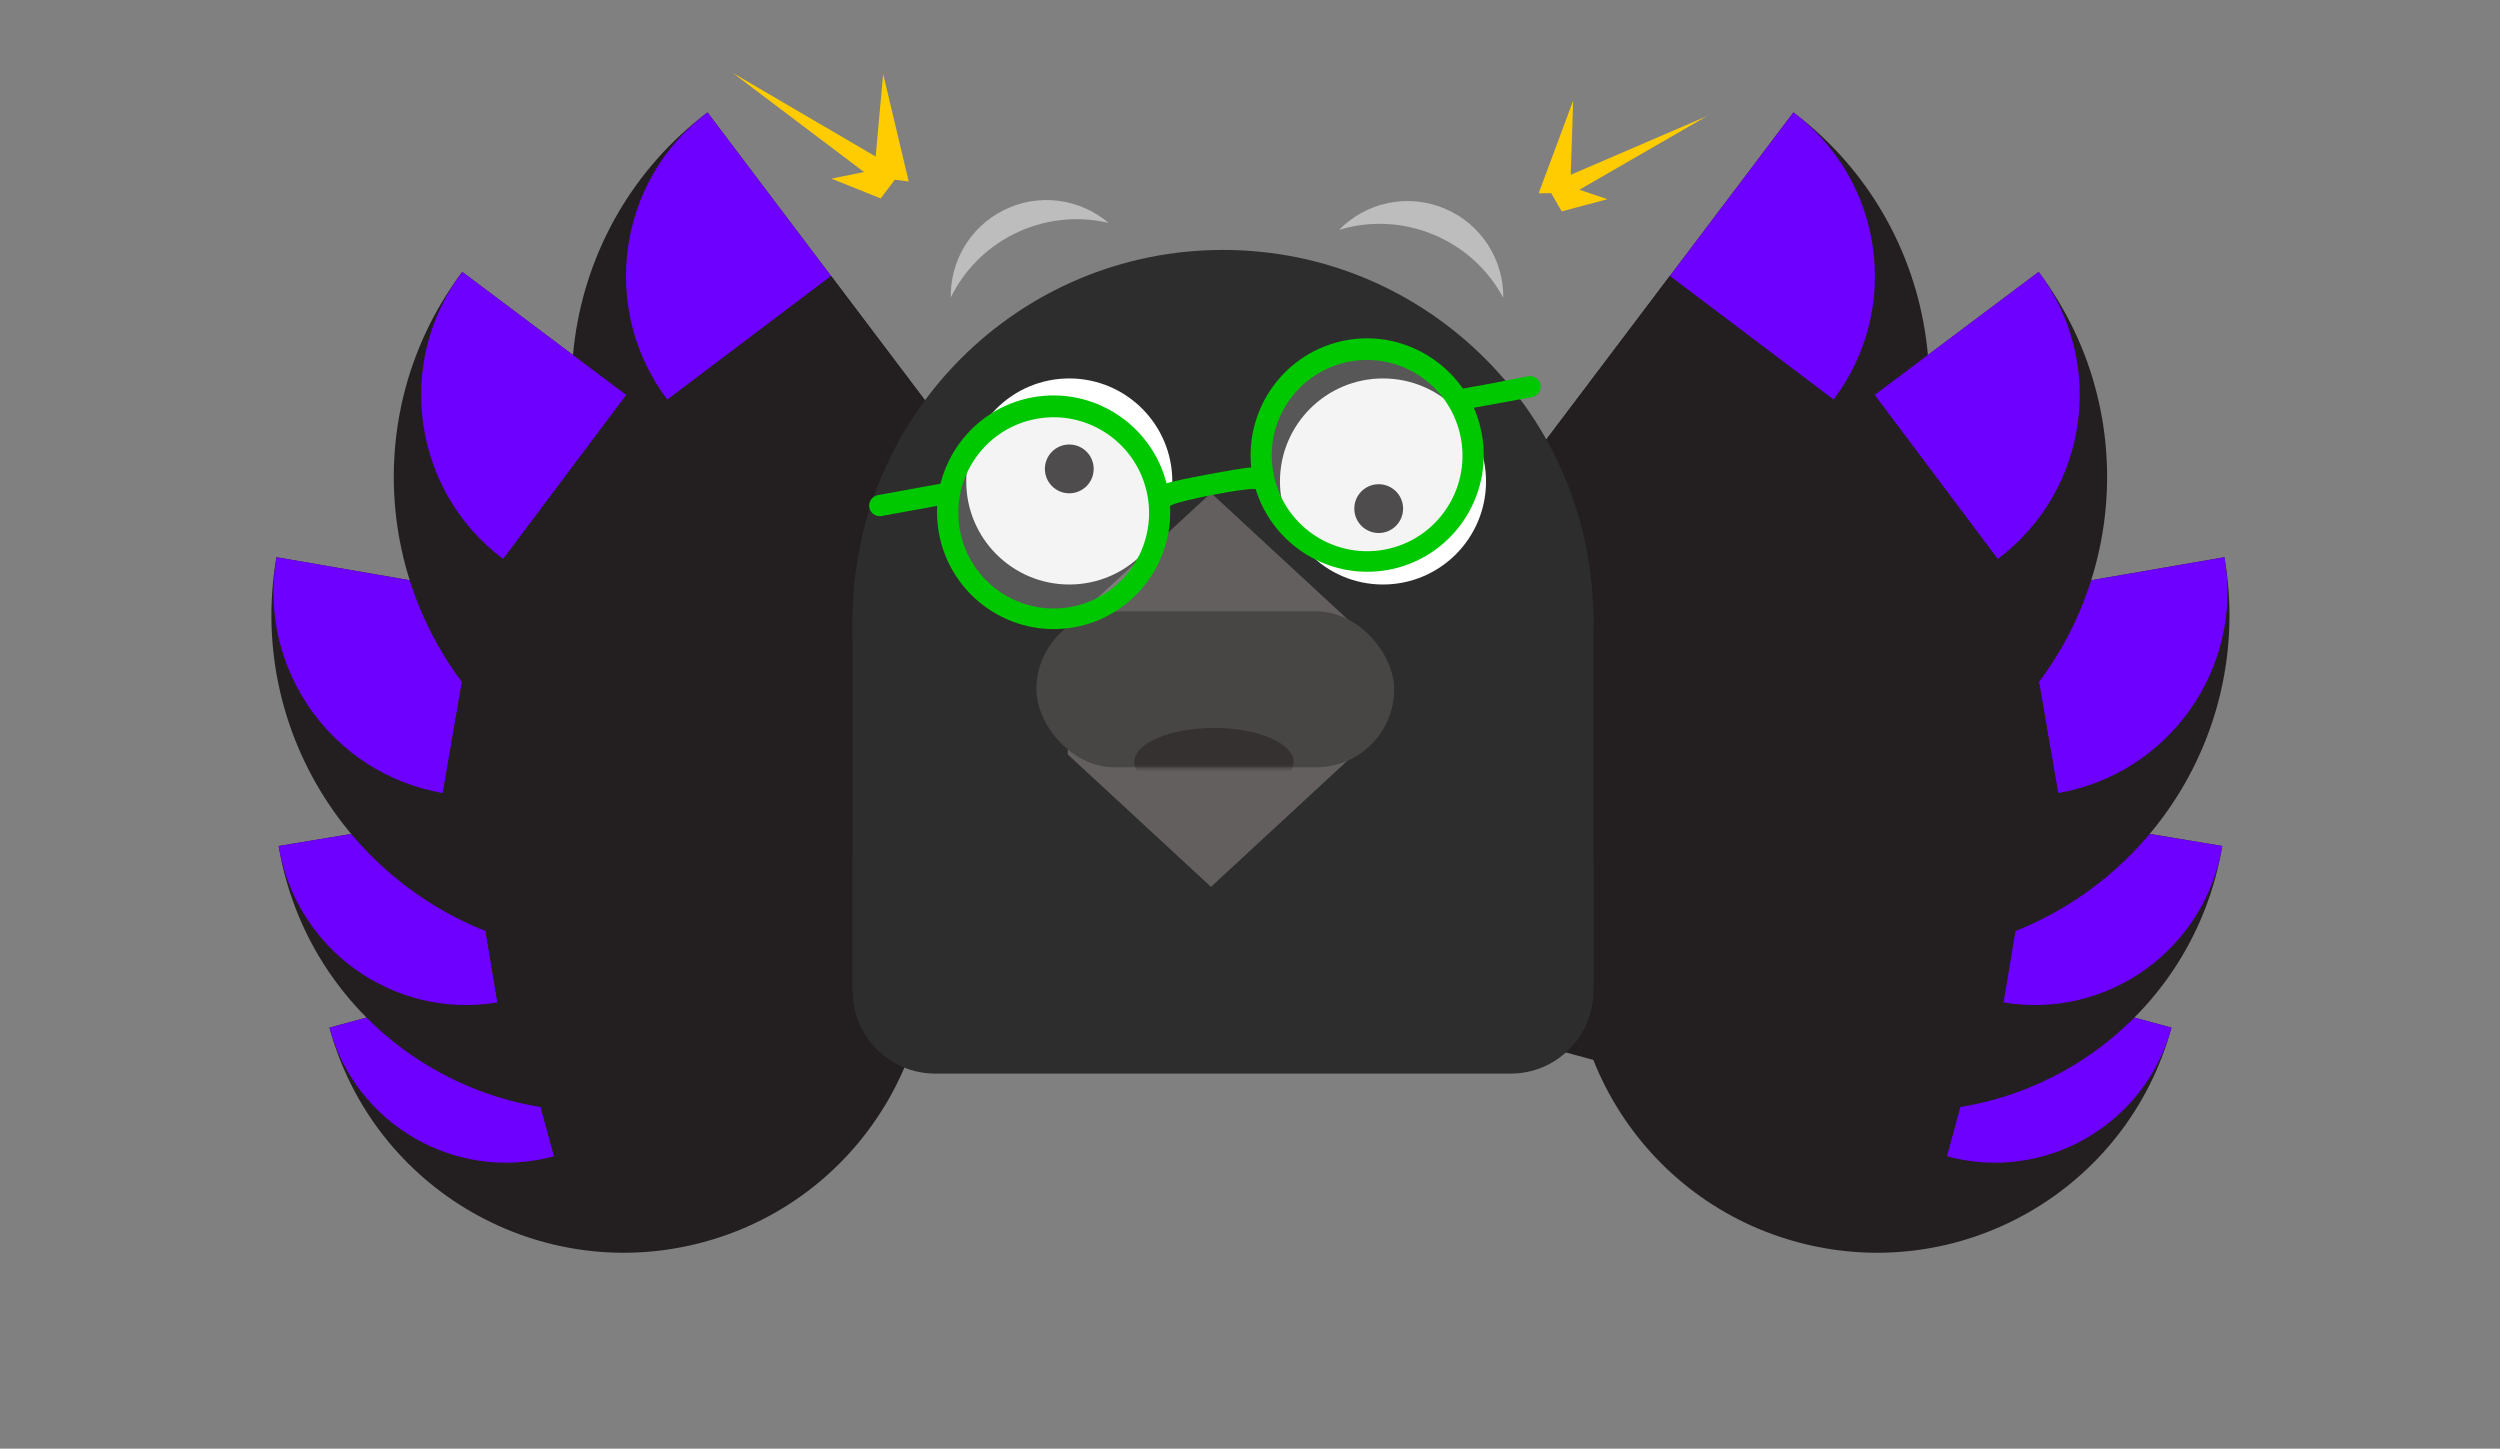<svg width="604" height="350" viewBox="0 0 604 350" fill="none" xmlns="http://www.w3.org/2000/svg">
<rect x="0" y="0" width="604" height="350" fill="#808080" stroke="none"/>
<path d="M221.862 209.565C232.553 248.855 209.371 289.371 170.083 300.063C130.794 310.753 90.278 287.572 79.585 248.284L221.863 209.567L221.862 209.565Z" fill="#231F20"/>
<path d="M79.583 248.282C85.998 271.854 110.308 285.765 133.881 279.35L122.265 236.667L79.582 248.283L79.583 248.282Z" fill="#6E00FF"/>
<path d="M261.905 244.482L250.293 201.797L122.24 236.632L133.852 279.316L261.905 244.482Z" fill="#231F20"/>
<path d="M270.489 158.978C234.087 186.471 182.291 179.247 154.798 142.845C127.305 106.442 134.529 54.647 170.931 27.154L270.489 158.978Z" fill="#231F20"/>
<path d="M170.929 27.156C149.088 43.652 144.753 74.729 161.249 96.569L200.796 66.701L170.927 27.154L170.929 27.156Z" fill="#6E00FF"/>
<path d="M250.86 215.188L290.408 185.324L200.814 66.679L161.266 96.543L250.86 215.188Z" fill="#231F20"/>
<path d="M218.423 179.283C225.356 221.008 197.152 260.456 155.423 267.389C113.698 274.322 74.25 246.118 67.317 204.389L218.421 179.281L218.423 179.283Z" fill="#231F20"/>
<path d="M301.506 212.058C297.346 187.022 273.679 170.099 248.642 174.259L256.174 219.59L301.506 212.058Z" fill="#231F20"/>
<path d="M67.317 204.393C71.478 229.429 95.145 246.352 120.181 242.192L112.649 196.861L67.317 204.393Z" fill="#6E00FF"/>
<path d="M256.194 219.615L248.658 174.283L112.666 196.89L120.201 242.221L256.194 219.615Z" fill="#231F20"/>
<path d="M228.731 162.599C221.005 207.319 178.489 237.308 133.769 229.582C89.049 221.856 59.06 179.34 66.786 134.62L228.731 162.599Z" fill="#231F20"/>
<path d="M301.31 225.174C305.945 198.342 287.952 172.833 261.119 168.196L252.726 216.779L301.309 225.172L301.31 225.174Z" fill="#231F20"/>
<path d="M66.786 134.621C62.151 161.452 80.144 186.962 106.977 191.598L115.37 143.015L66.787 134.622L66.786 134.621Z" fill="#6E00FF"/>
<path d="M252.728 216.78L261.121 168.197L115.371 143.016L106.977 191.599L252.728 216.78Z" fill="#231F20"/>
<path d="M243.804 164.843C216.423 201.328 164.65 208.71 128.164 181.328C91.678 153.947 84.297 102.174 111.678 65.689L243.804 164.843Z" fill="#231F20"/>
<path d="M280.121 254.058C296.55 232.166 292.121 201.101 270.229 184.673L240.483 224.311L280.121 254.058Z" fill="#231F20"/>
<path d="M111.676 65.688C95.247 87.58 99.675 118.644 121.567 135.073L151.314 95.435L111.676 65.688Z" fill="#6E00FF"/>
<path d="M240.48 224.338L270.223 184.699L151.303 95.47L121.56 135.109L240.48 224.338Z" fill="#231F20"/>
<path d="M382.357 209.565C371.666 248.854 394.848 289.37 434.136 300.063C473.425 310.753 513.941 287.571 524.633 248.283L382.355 209.567L382.357 209.565Z" fill="#231F20"/>
<path d="M524.636 248.281C518.221 271.854 493.911 285.764 470.338 279.35L481.954 236.667L524.637 248.283L524.636 248.281Z" fill="#6E00FF"/>
<path d="M342.314 244.482L353.926 201.797L481.979 236.632L470.367 279.316L342.314 244.482Z" fill="#231F20"/>
<path d="M333.73 158.977C370.132 186.47 421.927 179.247 449.42 142.844C476.913 106.442 469.69 54.647 433.288 27.154L333.73 158.977Z" fill="#231F20"/>
<path d="M433.29 27.156C455.13 43.652 459.465 74.728 442.969 96.569L403.423 66.7L433.291 27.154L433.29 27.156Z" fill="#6E00FF"/>
<path d="M353.358 215.188L313.811 185.324L403.405 66.679L442.953 96.543L353.358 215.188Z" fill="#231F20"/>
<path d="M385.796 179.283C378.863 221.008 407.067 260.456 448.795 267.389C490.521 274.322 529.969 246.118 536.901 204.389L385.797 179.281L385.796 179.283Z" fill="#231F20"/>
<path d="M302.713 212.058C306.873 187.022 330.54 170.099 355.576 174.259L348.044 219.59L302.713 212.058Z" fill="#231F20"/>
<path d="M536.901 204.393C532.741 229.429 509.074 246.352 484.038 242.192L491.57 196.861L536.901 204.393Z" fill="#6E00FF"/>
<path d="M348.025 219.615L355.561 174.283L491.553 196.89L484.018 242.221L348.025 219.615Z" fill="#231F20"/>
<path d="M375.488 162.598C383.214 207.318 425.73 237.307 470.45 229.581C515.17 221.856 545.159 179.339 537.433 134.619L375.488 162.598Z" fill="#231F20"/>
<path d="M302.909 225.173C298.274 198.342 316.267 172.832 343.1 168.196L351.493 216.779L302.91 225.172L302.909 225.173Z" fill="#231F20"/>
<path d="M537.433 134.62C542.068 161.452 524.075 186.961 497.242 191.598L488.849 143.015L537.432 134.622L537.433 134.62Z" fill="#6E00FF"/>
<path d="M351.491 216.78L343.098 168.196L488.848 143.015L497.242 191.599L351.491 216.78Z" fill="#231F20"/>
<path d="M360.415 164.842C387.796 201.328 439.569 208.709 476.055 181.328C512.54 153.947 519.922 102.174 492.541 65.688L360.415 164.842Z" fill="#231F20"/>
<path d="M324.098 254.057C307.669 232.165 312.097 201.101 333.989 184.672L363.736 224.311L324.098 254.057Z" fill="#231F20"/>
<path d="M492.543 65.687C508.972 87.579 504.543 118.644 482.651 135.073L452.904 95.434L492.543 65.687Z" fill="#6E00FF"/>
<path d="M363.739 224.338L333.996 184.698L452.916 95.469L482.659 135.109L363.739 224.338Z" fill="#231F20"/>
<path d="M384.973 148.382H205.973V239.382H384.973V148.382Z" fill="#2D2D2D"/>
<path d="M364.973 188.382H225.973C214.927 188.382 205.973 197.337 205.973 208.382V239.382C205.973 250.428 214.927 259.382 225.973 259.382H364.973C376.019 259.382 384.973 250.428 384.973 239.382V208.382C384.973 197.337 376.019 188.382 364.973 188.382Z" fill="#2D2D2D"/>
<path d="M295.473 239.382C344.902 239.382 384.973 199.312 384.973 149.882C384.973 100.453 344.902 60.382 295.473 60.382C246.043 60.382 205.973 100.453 205.973 149.882C205.973 199.312 246.043 239.382 295.473 239.382Z" fill="#2D2D2D"/>
<path d="M258.338 141.216C272.085 141.216 283.23 130.071 283.23 116.324C283.23 102.576 272.085 91.432 258.338 91.432C244.59 91.432 233.446 102.576 233.446 116.324C233.446 130.071 244.59 141.216 258.338 141.216Z" fill="white"/>
<path d="M334.131 141.216C347.878 141.216 359.023 130.071 359.023 116.324C359.023 102.576 347.878 91.432 334.131 91.432C320.383 91.432 309.239 102.576 309.239 116.324C309.239 130.071 320.383 141.216 334.131 141.216Z" fill="white"/>
<path d="M258.338 119.183C261.594 119.183 264.234 116.543 264.234 113.287C264.234 110.031 261.594 107.391 258.338 107.391C255.081 107.391 252.442 110.031 252.442 113.287C252.442 116.543 255.081 119.183 258.338 119.183Z" fill="#231F20"/>
<path d="M333.094 128.777C336.35 128.777 338.99 126.138 338.99 122.881C338.99 119.625 336.35 116.985 333.094 116.985C329.837 116.985 327.198 119.625 327.198 122.881C327.198 126.138 329.837 128.777 333.094 128.777Z" fill="#231F20"/>
<path fill-rule="evenodd" clip-rule="evenodd" d="M323.53 55.529C330.767 53.34 338.777 53.547 346.306 56.668C353.827 59.786 359.63 65.299 363.196 71.957C363.294 62.795 357.905 54.064 348.923 50.34C339.935 46.614 329.942 48.976 323.53 55.529Z" fill="#BDBDBD"/>
<path fill-rule="evenodd" clip-rule="evenodd" d="M267.824 53.849C260.33 52.094 252.2 52.869 244.797 56.618C237.982 60.069 232.836 65.508 229.705 71.871C229.56 63.293 234.216 54.971 242.384 50.834C250.95 46.496 260.94 47.996 267.824 53.849Z" fill="#BDBDBD"/>
<path d="M292.573 165.03C273.45 165.03 257.948 172.738 257.948 182.245L292.575 214.268V165.03H292.573Z" fill="#635F5F"/>
<path d="M327.196 182.245H327.195C327.195 172.738 311.693 165.03 292.571 165.03V214.268L327.198 182.245H327.196Z" fill="#635F5F"/>
<mask id="mask0_1_1248" style="mask-type:alpha" maskUnits="userSpaceOnUse" x="258" y="116" width="72" height="36">
<path d="M258.01 151.484H329.209V116.324H258.01V151.484Z" fill="#635F5F"/>
</mask>
<g mask="url(#mask0_1_1248)">
<path d="M292.575 168.333C273.452 168.333 257.949 160.625 257.949 151.118L292.576 119.095V168.333H292.575Z" fill="#635F5F"/>
<path d="M327.198 151.118H327.197C327.197 160.625 311.695 168.333 292.573 168.333V119.095L327.2 151.118H327.198Z" fill="#635F5F"/>
</g>
<rect x="250.397" y="147.702" width="86.424" height="37.676" rx="18.838" fill="#484545"/>
<mask id="mask1_1_1248" style="mask-type:alpha" maskUnits="userSpaceOnUse" x="250" y="147" width="87" height="39">
<rect x="250.239" y="147.702" width="86.424" height="37.676" rx="18.838" fill="#B3B3B3"/>
</mask>
<g mask="url(#mask1_1_1248)">
<ellipse cx="293.294" cy="184.137" rx="19.252" ry="8.267" fill="#353131"/>
</g>
<path d="M281.087 124.565C281.087 138.312 269.942 149.457 256.195 149.457C242.448 149.457 231.303 138.312 231.303 124.565C231.303 110.817 242.448 99.673 256.195 99.673C269.942 99.673 281.087 110.817 281.087 124.565Z" fill="#D4D4D4" fill-opacity="0.25"/>
<path d="M354.101 110.176C354.101 123.924 342.956 135.068 329.209 135.068C315.461 135.068 304.317 123.924 304.317 110.176C304.317 96.429 315.461 85.284 329.209 85.284C342.956 85.284 354.101 96.429 354.101 110.176Z" fill="#D4D4D4" fill-opacity="0.25"/>
<path d="M360.553 92.594L353.802 93.828C353.802 93.828 353.556 93.873 353.457 93.891C347.32 85.108 336.434 80.154 325.248 82.198C310.662 84.864 300.765 98.416 302.3 112.942C300.562 112.902 283.439 116.083 281.836 116.784C278.213 102.538 264.104 93.323 249.469 95.997C238.284 98.042 229.845 106.477 227.211 116.863L212.082 119.628C210.702 119.88 209.776 121.224 210.029 122.607C210.282 123.991 211.623 124.92 213.003 124.668L226.408 122.218C226.294 124.383 226.445 126.602 226.851 128.825C229.651 144.141 244.344 154.321 259.619 151.53C273.712 148.954 283.449 136.197 282.681 122.246C284.136 121.01 301.545 117.726 303.356 118.161C307.501 131.648 321.197 140.275 335.389 137.681C350.664 134.889 360.806 120.169 358.007 104.853C357.6 102.63 356.957 100.501 356.085 98.516L370.13 95.949C371.51 95.697 372.435 94.353 372.182 92.97C371.93 91.587 370.589 90.657 369.209 90.91L360.553 92.594ZM258.725 146.638C246.209 148.926 234.198 140.604 231.904 128.055C229.611 115.505 237.901 103.472 250.417 101.185C262.933 98.897 274.944 107.22 277.238 119.769C279.532 132.318 271.241 144.351 258.725 146.638ZM334.445 132.799C321.929 135.086 309.919 126.764 307.625 114.215C305.331 101.666 313.622 89.633 326.138 87.345C338.654 85.058 350.665 93.38 352.959 105.929C355.252 118.478 346.961 130.511 334.445 132.799Z" fill="#00C800"/>
<path d="M388.358 48.129L377.305 51.063L374.77 46.673L371.748 46.695L380.075 24.32L379.487 42.227L412.304 28.103L381.576 45.844L388.358 48.129Z" fill="#FFCC01"/>
<path d="M200.893 43.164L212.771 47.943L216.191 43.413L219.546 43.853L213.368 17.847L211.56 37.825L177.037 17.622L208.743 41.556L200.893 43.164Z" fill="#FFCC01"/>
</svg>
